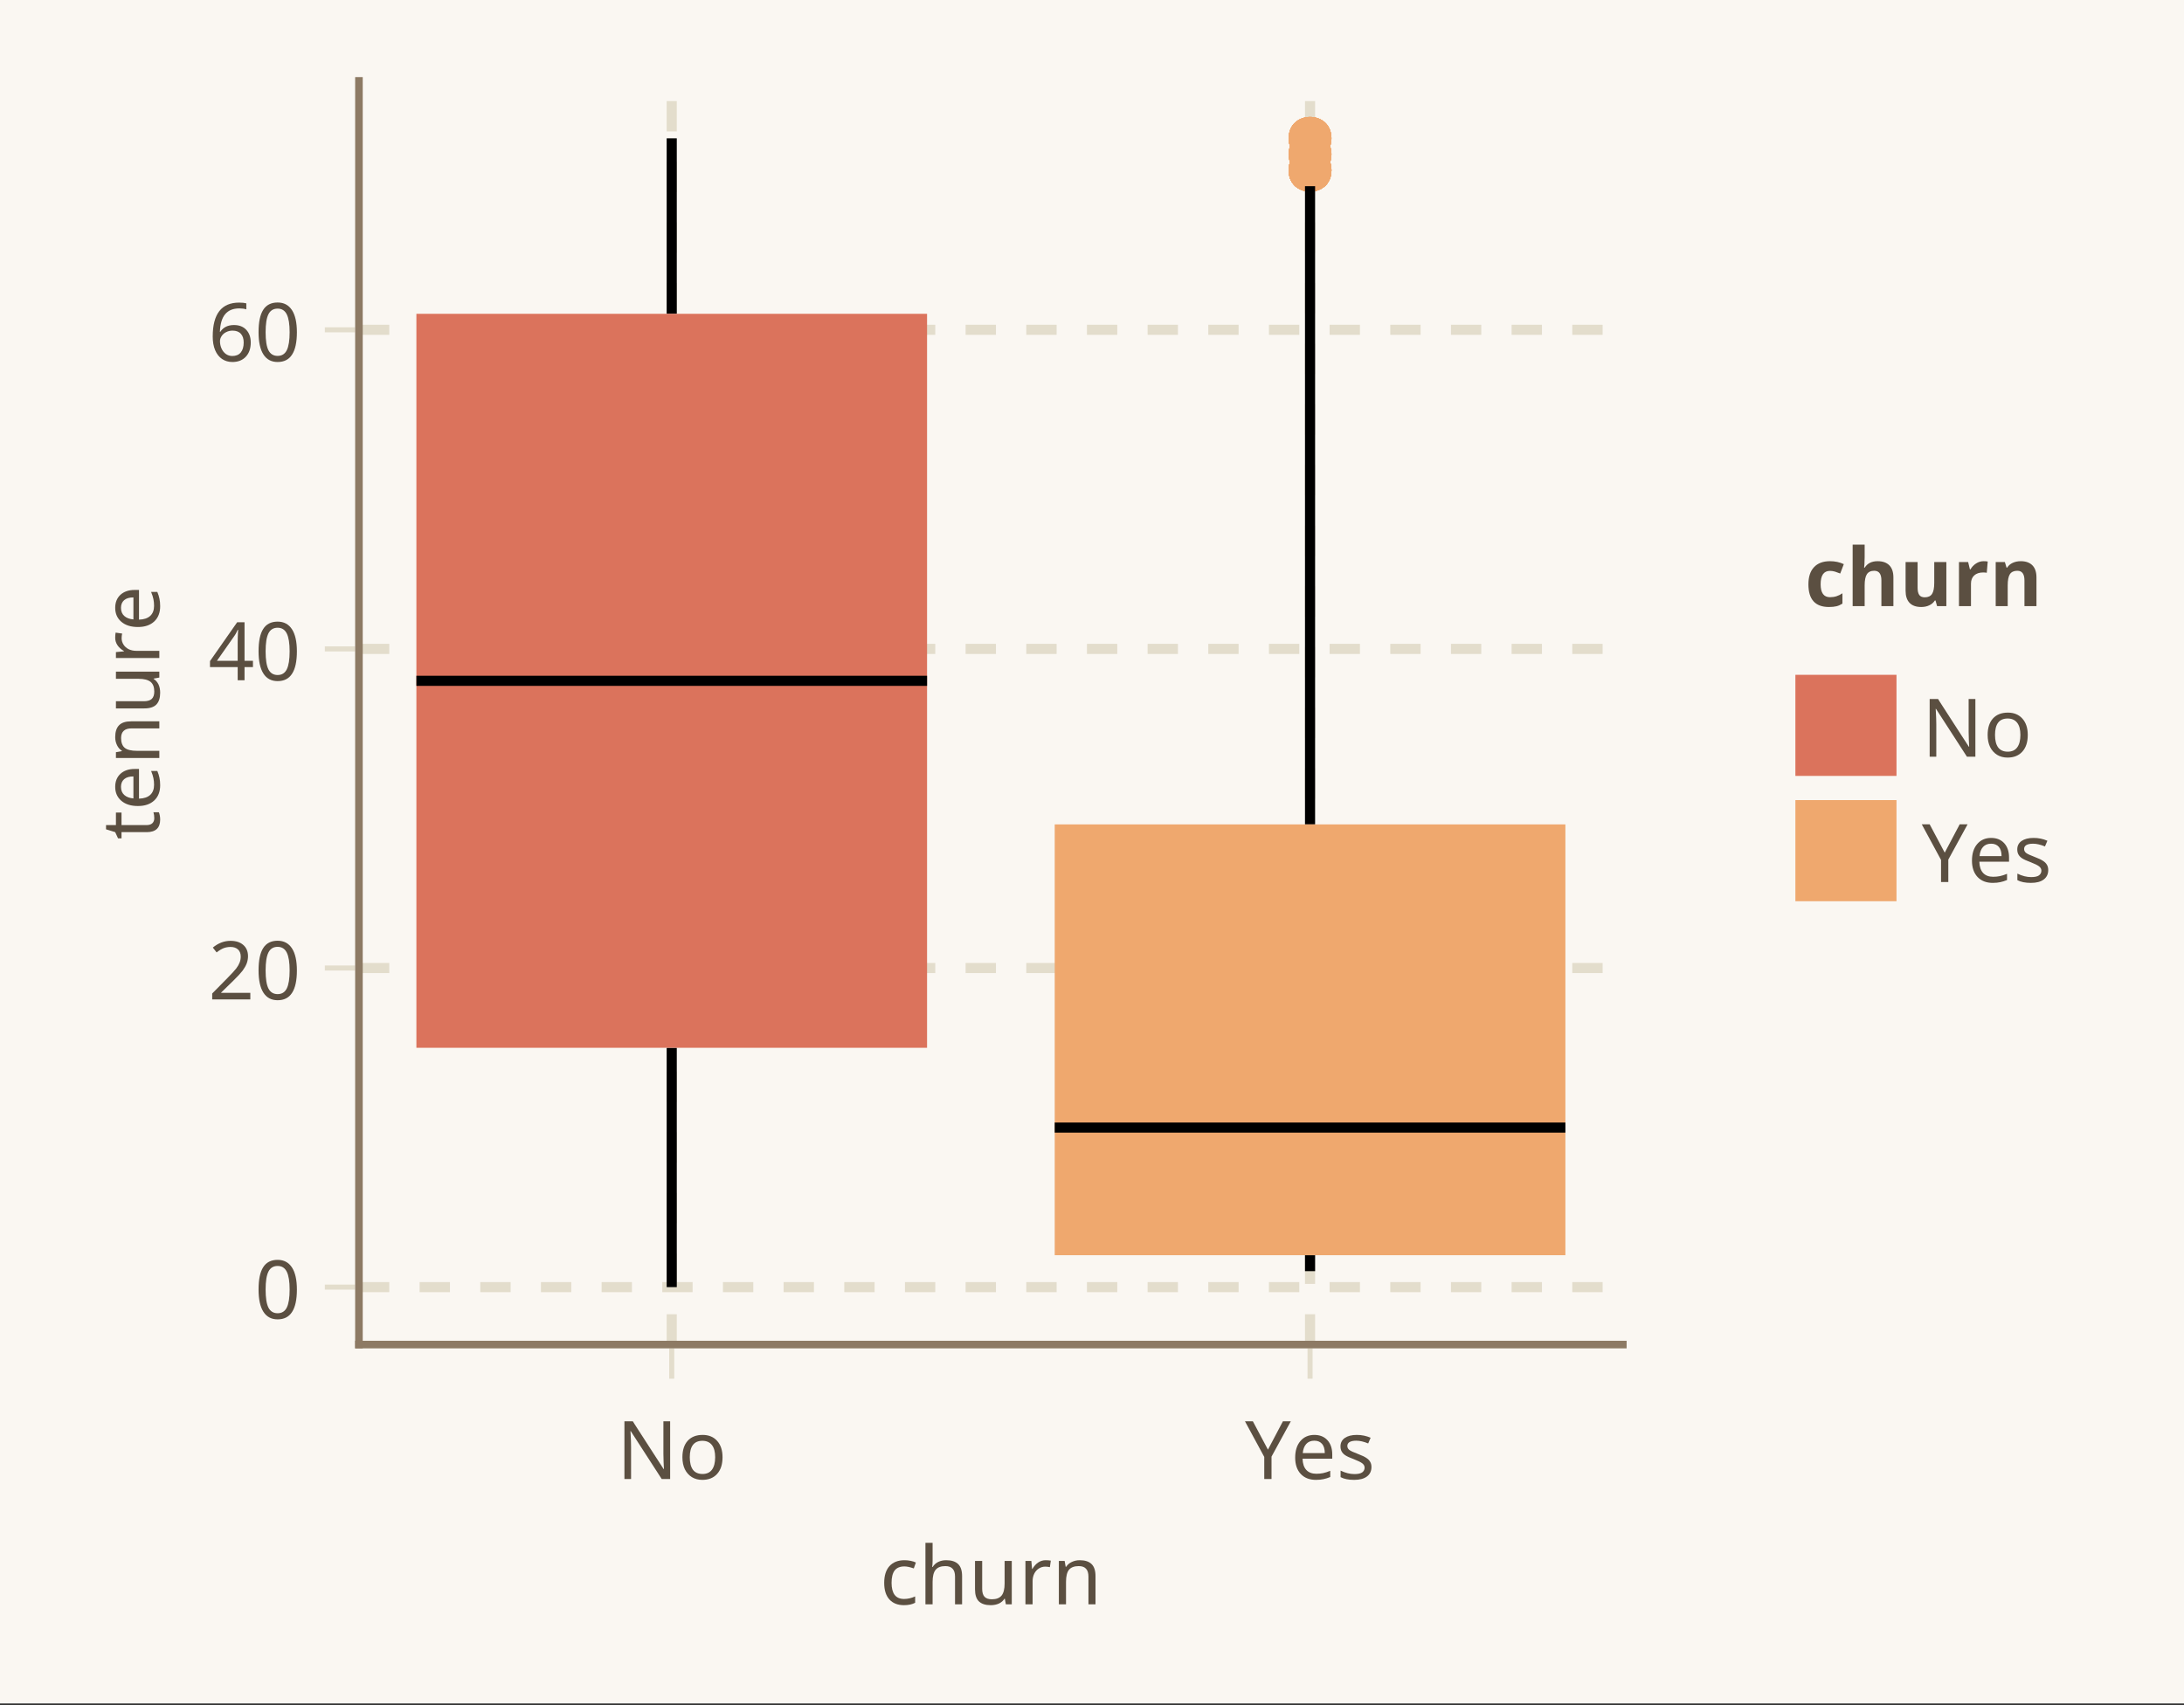 <?xml version="1.0" encoding="UTF-8"?>
<svg xmlns="http://www.w3.org/2000/svg" xmlns:xlink="http://www.w3.org/1999/xlink" width="324pt" height="253pt" viewBox="0 0 324 253" version="1.1">
<rect x="0" y="0" width="324" height="253" fill="#333333" stroke="none"/>
<defs>
<g>
<symbol overflow="visible" id="glyph0-0-Wirp0qxs">
<path style="stroke:none;" d="M 1.125 -8.562 L 6.062 -8.562 L 6.062 0 L 1.125 0 Z M 1.734 -0.609 L 5.453 -0.609 L 5.453 -7.953 L 1.734 -7.953 Z M 1.734 -0.609 "/>
</symbol>
<symbol overflow="visible" id="glyph0-1-Wirp0qxs">
<path style="stroke:none;" d="M 3.594 0.125 C 2.664 0.125 1.941 -0.16 1.422 -0.734 C 0.91 -1.305 0.656 -2.125 0.656 -3.188 C 0.656 -4.258 0.914 -5.086 1.438 -5.672 C 1.969 -6.254 2.711 -6.547 3.672 -6.547 C 3.984 -6.547 4.289 -6.516 4.594 -6.453 C 4.906 -6.391 5.16 -6.305 5.359 -6.203 L 5.047 -5.328 C 4.492 -5.523 4.031 -5.625 3.656 -5.625 C 3 -5.625 2.516 -5.422 2.203 -5.016 C 1.898 -4.609 1.75 -4 1.75 -3.188 C 1.75 -2.414 1.898 -1.82 2.203 -1.406 C 2.516 -1 2.977 -0.797 3.594 -0.797 C 4.156 -0.797 4.707 -0.922 5.25 -1.172 L 5.25 -0.234 C 4.812 0.004 4.258 0.125 3.594 0.125 Z M 3.594 0.125 "/>
</symbol>
<symbol overflow="visible" id="glyph1-0-Wirp0qxs">
<path style="stroke:none;" d="M 1.125 -8.562 L 6.062 -8.562 L 6.062 0 L 1.125 0 Z M 1.734 -0.609 L 5.453 -0.609 L 5.453 -7.953 L 1.734 -7.953 Z M 1.734 -0.609 "/>
</symbol>
<symbol overflow="visible" id="glyph1-1-Wirp0qxs">
<path style="stroke:none;" d="M 5.406 0 L 5.406 -4.109 C 5.406 -4.641 5.285 -5.031 5.047 -5.281 C 4.816 -5.539 4.457 -5.672 3.969 -5.672 C 3.312 -5.672 2.832 -5.488 2.531 -5.125 C 2.227 -4.758 2.078 -4.16 2.078 -3.328 L 2.078 0 L 1.016 0 L 1.016 -9.125 L 2.078 -9.125 L 2.078 -6.453 C 2.078 -6.098 2.055 -5.797 2.016 -5.547 L 2.094 -5.547 C 2.281 -5.859 2.547 -6.102 2.891 -6.281 C 3.242 -6.457 3.645 -6.547 4.094 -6.547 C 4.875 -6.547 5.461 -6.359 5.859 -5.984 C 6.254 -5.609 6.453 -5.008 6.453 -4.188 L 6.453 0 Z M 5.406 0 "/>
</symbol>
<symbol overflow="visible" id="glyph1-2-Wirp0qxs">
<path style="stroke:none;" d="M 2.016 -6.438 L 2.016 -2.297 C 2.016 -1.773 2.129 -1.383 2.359 -1.125 C 2.598 -0.875 2.961 -0.75 3.453 -0.75 C 4.109 -0.75 4.586 -0.93 4.891 -1.297 C 5.191 -1.672 5.344 -2.266 5.344 -3.078 L 5.344 -6.438 L 6.406 -6.438 L 6.406 0 L 5.531 0 L 5.375 -0.844 L 5.328 -0.844 C 5.141 -0.539 4.867 -0.301 4.516 -0.125 C 4.16 0.039 3.75 0.125 3.281 0.125 C 2.508 0.125 1.926 -0.062 1.531 -0.438 C 1.145 -0.812 0.953 -1.406 0.953 -2.219 L 0.953 -6.438 Z M 2.016 -6.438 "/>
</symbol>
<symbol overflow="visible" id="glyph1-3-Wirp0qxs">
<path style="stroke:none;" d="M 4.016 -6.547 C 4.305 -6.547 4.562 -6.523 4.781 -6.484 L 4.641 -5.516 C 4.41 -5.566 4.18 -5.594 3.953 -5.594 C 3.609 -5.594 3.289 -5.5 3 -5.312 C 2.707 -5.125 2.477 -4.863 2.312 -4.531 C 2.156 -4.195 2.078 -3.832 2.078 -3.438 L 2.078 0 L 1.016 0 L 1.016 -6.438 L 1.891 -6.438 L 2 -5.25 L 2.047 -5.25 C 2.297 -5.676 2.586 -6 2.922 -6.219 C 3.254 -6.438 3.617 -6.547 4.016 -6.547 Z M 4.016 -6.547 "/>
</symbol>
<symbol overflow="visible" id="glyph1-4-Wirp0qxs">
<path style="stroke:none;" d="M 5.406 0 L 5.406 -4.109 C 5.406 -4.641 5.285 -5.031 5.047 -5.281 C 4.816 -5.539 4.457 -5.672 3.969 -5.672 C 3.301 -5.672 2.816 -5.488 2.516 -5.125 C 2.223 -4.758 2.078 -4.16 2.078 -3.328 L 2.078 0 L 1.016 0 L 1.016 -6.438 L 1.875 -6.438 L 2.031 -5.562 L 2.094 -5.562 C 2.289 -5.875 2.566 -6.113 2.922 -6.281 C 3.285 -6.457 3.68 -6.547 4.109 -6.547 C 4.898 -6.547 5.488 -6.352 5.875 -5.969 C 6.258 -5.594 6.453 -5 6.453 -4.188 L 6.453 0 Z M 5.406 0 "/>
</symbol>
<symbol overflow="visible" id="glyph1-5-Wirp0qxs">
<path style="stroke:none;" d="M 7.953 0 L 6.703 0 L 2.109 -7.109 L 2.062 -7.109 L 2.094 -6.641 C 2.133 -5.93 2.156 -5.312 2.156 -4.781 L 2.156 0 L 1.172 0 L 1.172 -8.562 L 2.422 -8.562 L 2.672 -8.156 L 5.484 -3.797 L 6.984 -1.484 L 7.031 -1.484 C 7.02 -1.578 7.004 -1.91 6.984 -2.484 C 6.961 -3.055 6.953 -3.473 6.953 -3.734 L 6.953 -8.562 L 7.953 -8.562 Z M 7.953 0 "/>
</symbol>
<symbol overflow="visible" id="glyph1-6-Wirp0qxs">
<path style="stroke:none;" d="M 6.609 -3.234 C 6.609 -2.18 6.344 -1.359 5.812 -0.766 C 5.281 -0.172 4.547 0.125 3.609 0.125 C 3.023 0.125 2.508 -0.008 2.062 -0.281 C 1.613 -0.562 1.266 -0.953 1.016 -1.453 C 0.773 -1.961 0.656 -2.555 0.656 -3.234 C 0.656 -4.273 0.914 -5.086 1.438 -5.672 C 1.969 -6.254 2.707 -6.547 3.656 -6.547 C 4.562 -6.547 5.281 -6.25 5.812 -5.656 C 6.344 -5.062 6.609 -4.254 6.609 -3.234 Z M 1.75 -3.234 C 1.75 -2.422 1.906 -1.801 2.219 -1.375 C 2.539 -0.957 3.016 -0.75 3.641 -0.75 C 4.254 -0.75 4.719 -0.957 5.031 -1.375 C 5.352 -1.801 5.516 -2.422 5.516 -3.234 C 5.516 -4.035 5.352 -4.641 5.031 -5.047 C 4.707 -5.461 4.238 -5.672 3.625 -5.672 C 2.375 -5.672 1.75 -4.859 1.75 -3.234 Z M 1.75 -3.234 "/>
</symbol>
<symbol overflow="visible" id="glyph1-7-Wirp0qxs">
<path style="stroke:none;" d="M 3.406 -4.359 L 5.625 -8.562 L 6.797 -8.562 L 3.938 -3.328 L 3.938 0 L 2.859 0 L 2.859 -3.281 L 0 -8.562 L 1.172 -8.562 Z M 3.406 -4.359 "/>
</symbol>
<symbol overflow="visible" id="glyph1-8-Wirp0qxs">
<path style="stroke:none;" d="M 5.203 -1.781 C 5.203 -1.176 4.977 -0.707 4.531 -0.375 C 4.082 -0.039 3.453 0.125 2.641 0.125 C 1.797 0.125 1.125 -0.008 0.625 -0.281 L 0.625 -1.25 C 1.332 -0.906 2.016 -0.734 2.672 -0.734 C 3.203 -0.734 3.586 -0.816 3.828 -0.984 C 4.066 -1.16 4.188 -1.395 4.188 -1.688 C 4.188 -1.938 4.07 -2.148 3.844 -2.328 C 3.613 -2.504 3.203 -2.707 2.609 -2.938 C 1.992 -3.164 1.562 -3.363 1.312 -3.531 C 1.07 -3.695 0.895 -3.883 0.781 -4.094 C 0.664 -4.301 0.609 -4.551 0.609 -4.844 C 0.609 -5.375 0.82 -5.789 1.25 -6.094 C 1.688 -6.395 2.281 -6.547 3.031 -6.547 C 3.758 -6.547 4.441 -6.406 5.078 -6.125 L 4.719 -5.281 C 4.062 -5.551 3.473 -5.688 2.953 -5.688 C 2.516 -5.688 2.18 -5.617 1.953 -5.484 C 1.734 -5.348 1.625 -5.156 1.625 -4.906 C 1.625 -4.676 1.719 -4.484 1.906 -4.328 C 2.102 -4.172 2.562 -3.957 3.281 -3.688 C 3.812 -3.488 4.203 -3.301 4.453 -3.125 C 4.711 -2.957 4.898 -2.766 5.016 -2.547 C 5.141 -2.336 5.203 -2.082 5.203 -1.781 Z M 5.203 -1.781 "/>
</symbol>
<symbol overflow="visible" id="glyph1-9-Wirp0qxs">
<path style="stroke:none;" d="M 3.75 0.125 C 2.789 0.125 2.035 -0.164 1.484 -0.75 C 0.93 -1.344 0.656 -2.148 0.656 -3.172 C 0.656 -4.203 0.91 -5.02 1.422 -5.625 C 1.941 -6.238 2.633 -6.547 3.5 -6.547 C 4.312 -6.547 4.957 -6.285 5.438 -5.766 C 5.914 -5.242 6.156 -4.539 6.156 -3.656 L 6.156 -3.016 L 1.75 -3.016 C 1.77 -2.285 1.957 -1.727 2.312 -1.344 C 2.664 -0.969 3.16 -0.781 3.797 -0.781 C 4.141 -0.781 4.469 -0.812 4.781 -0.875 C 5.094 -0.938 5.453 -1.051 5.859 -1.219 L 5.859 -0.297 C 5.504 -0.148 5.172 -0.047 4.859 0.016 C 4.547 0.086 4.176 0.125 3.75 0.125 Z M 3.5 -5.688 C 2.988 -5.688 2.586 -5.523 2.297 -5.203 C 2.004 -4.879 1.832 -4.426 1.781 -3.844 L 5.047 -3.844 C 5.047 -4.445 4.91 -4.906 4.641 -5.219 C 4.367 -5.531 3.988 -5.688 3.5 -5.688 Z M 3.5 -5.688 "/>
</symbol>
<symbol overflow="visible" id="glyph2-0-Wirp0qxs">
<path style="stroke:none;" d="M 1.125 -8.562 L 6.062 -8.562 L 6.062 0 L 1.125 0 Z M 1.734 -0.609 L 5.453 -0.609 L 5.453 -7.953 L 1.734 -7.953 Z M 1.734 -0.609 "/>
</symbol>
<symbol overflow="visible" id="glyph2-1-Wirp0qxs">
<path style="stroke:none;" d="M 3.75 0.125 C 2.789 0.125 2.035 -0.164 1.484 -0.75 C 0.93 -1.344 0.656 -2.148 0.656 -3.172 C 0.656 -4.203 0.91 -5.02 1.422 -5.625 C 1.941 -6.238 2.633 -6.547 3.5 -6.547 C 4.312 -6.547 4.957 -6.285 5.438 -5.766 C 5.914 -5.242 6.156 -4.539 6.156 -3.656 L 6.156 -3.016 L 1.75 -3.016 C 1.77 -2.285 1.957 -1.727 2.312 -1.344 C 2.664 -0.969 3.16 -0.781 3.797 -0.781 C 4.141 -0.781 4.469 -0.812 4.781 -0.875 C 5.094 -0.938 5.453 -1.051 5.859 -1.219 L 5.859 -0.297 C 5.504 -0.148 5.172 -0.047 4.859 0.016 C 4.547 0.086 4.176 0.125 3.75 0.125 Z M 3.5 -5.688 C 2.988 -5.688 2.586 -5.523 2.297 -5.203 C 2.004 -4.879 1.832 -4.426 1.781 -3.844 L 5.047 -3.844 C 5.047 -4.445 4.91 -4.906 4.641 -5.219 C 4.367 -5.531 3.988 -5.688 3.5 -5.688 Z M 3.5 -5.688 "/>
</symbol>
<symbol overflow="visible" id="glyph3-0-Wirp0qxs">
<path style="stroke:none;" d="M -8.562 -1.125 L -8.562 -6.062 L 0 -6.062 L 0 -1.125 Z M -0.609 -1.734 L -0.609 -5.453 L -7.953 -5.453 L -7.953 -1.734 Z M -0.609 -1.734 "/>
</symbol>
<symbol overflow="visible" id="glyph3-1-Wirp0qxs">
<path style="stroke:none;" d="M -0.75 -3.172 C -0.75 -3.305 -0.758 -3.461 -0.781 -3.641 C -0.812 -3.828 -0.844 -3.969 -0.875 -4.062 L -0.078 -4.062 C -0.023 -3.969 0.02 -3.816 0.062 -3.609 C 0.102 -3.41 0.125 -3.203 0.125 -2.984 C 0.125 -1.734 -0.539 -1.109 -1.875 -1.109 L -5.609 -1.109 L -5.609 -0.188 L -6.125 -0.188 L -6.547 -1.109 L -7.906 -1.531 L -7.906 -2.156 L -6.438 -2.156 L -6.438 -4.016 L -5.609 -4.016 L -5.609 -2.156 L -1.906 -2.156 C -1.531 -2.156 -1.242 -2.242 -1.047 -2.422 C -0.848 -2.609 -0.75 -2.859 -0.75 -3.172 Z M -0.75 -3.172 "/>
</symbol>
<symbol overflow="visible" id="glyph3-2-Wirp0qxs">
<path style="stroke:none;" d="M -6.438 -2.016 L -2.297 -2.016 C -1.773 -2.016 -1.383 -2.129 -1.125 -2.359 C -0.875 -2.598 -0.75 -2.961 -0.75 -3.453 C -0.75 -4.109 -0.93 -4.586 -1.297 -4.891 C -1.672 -5.191 -2.266 -5.344 -3.078 -5.344 L -6.438 -5.344 L -6.438 -6.406 L 0 -6.406 L 0 -5.531 L -0.844 -5.375 L -0.844 -5.328 C -0.539 -5.141 -0.301 -4.867 -0.125 -4.516 C 0.039 -4.16 0.125 -3.75 0.125 -3.281 C 0.125 -2.508 -0.062 -1.926 -0.438 -1.531 C -0.812 -1.145 -1.406 -0.953 -2.219 -0.953 L -6.438 -0.953 Z M -6.438 -2.016 "/>
</symbol>
<symbol overflow="visible" id="glyph4-0-Wirp0qxs">
<path style="stroke:none;" d="M -8.562 -1.125 L -8.562 -6.062 L 0 -6.062 L 0 -1.125 Z M -0.609 -1.734 L -0.609 -5.453 L -7.953 -5.453 L -7.953 -1.734 Z M -0.609 -1.734 "/>
</symbol>
<symbol overflow="visible" id="glyph4-1-Wirp0qxs">
<path style="stroke:none;" d="M 0.125 -3.75 C 0.125 -2.789 -0.164 -2.035 -0.75 -1.484 C -1.344 -0.93 -2.148 -0.656 -3.172 -0.656 C -4.203 -0.656 -5.02 -0.91 -5.625 -1.422 C -6.238 -1.941 -6.547 -2.633 -6.547 -3.5 C -6.547 -4.312 -6.285 -4.957 -5.766 -5.438 C -5.242 -5.914 -4.539 -6.156 -3.656 -6.156 L -3.016 -6.156 L -3.016 -1.75 C -2.285 -1.77 -1.727 -1.957 -1.344 -2.312 C -0.969 -2.664 -0.781 -3.16 -0.781 -3.797 C -0.781 -4.141 -0.812 -4.469 -0.875 -4.781 C -0.938 -5.094 -1.051 -5.453 -1.219 -5.859 L -0.297 -5.859 C -0.148 -5.504 -0.047 -5.172 0.016 -4.859 C 0.086 -4.547 0.125 -4.176 0.125 -3.75 Z M -5.688 -3.5 C -5.688 -2.988 -5.523 -2.586 -5.203 -2.297 C -4.879 -2.004 -4.426 -1.832 -3.844 -1.781 L -3.844 -5.047 C -4.445 -5.047 -4.906 -4.91 -5.219 -4.641 C -5.531 -4.367 -5.688 -3.988 -5.688 -3.5 Z M -5.688 -3.5 "/>
</symbol>
<symbol overflow="visible" id="glyph4-2-Wirp0qxs">
<path style="stroke:none;" d="M 0 -5.406 L -4.109 -5.406 C -4.641 -5.406 -5.031 -5.285 -5.281 -5.047 C -5.539 -4.816 -5.672 -4.457 -5.672 -3.969 C -5.672 -3.301 -5.488 -2.816 -5.125 -2.516 C -4.758 -2.223 -4.16 -2.078 -3.328 -2.078 L 0 -2.078 L 0 -1.016 L -6.438 -1.016 L -6.438 -1.875 L -5.562 -2.031 L -5.562 -2.094 C -5.875 -2.289 -6.113 -2.566 -6.281 -2.922 C -6.457 -3.285 -6.547 -3.68 -6.547 -4.109 C -6.547 -4.898 -6.352 -5.488 -5.969 -5.875 C -5.594 -6.258 -5 -6.453 -4.188 -6.453 L 0 -6.453 Z M 0 -5.406 "/>
</symbol>
<symbol overflow="visible" id="glyph5-0-Wirp0qxs">
<path style="stroke:none;" d="M -8.562 -1.125 L -8.562 -6.062 L 0 -6.062 L 0 -1.125 Z M -0.609 -1.734 L -0.609 -5.453 L -7.953 -5.453 L -7.953 -1.734 Z M -0.609 -1.734 "/>
</symbol>
<symbol overflow="visible" id="glyph5-1-Wirp0qxs">
<path style="stroke:none;" d="M -6.547 -4.016 C -6.547 -4.305 -6.523 -4.562 -6.484 -4.781 L -5.516 -4.641 C -5.566 -4.41 -5.594 -4.18 -5.594 -3.953 C -5.594 -3.609 -5.5 -3.289 -5.312 -3 C -5.125 -2.707 -4.863 -2.477 -4.531 -2.312 C -4.195 -2.156 -3.832 -2.078 -3.438 -2.078 L 0 -2.078 L 0 -1.016 L -6.438 -1.016 L -6.438 -1.891 L -5.25 -2 L -5.25 -2.047 C -5.676 -2.297 -6 -2.586 -6.219 -2.922 C -6.438 -3.254 -6.547 -3.617 -6.547 -4.016 Z M -6.547 -4.016 "/>
</symbol>
<symbol overflow="visible" id="glyph6-0-Wirp0qxs">
<path style="stroke:none;" d="M -8.562 -1.125 L -8.562 -6.062 L 0 -6.062 L 0 -1.125 Z M -0.609 -1.734 L -0.609 -5.453 L -7.953 -5.453 L -7.953 -1.734 Z M -0.609 -1.734 "/>
</symbol>
<symbol overflow="visible" id="glyph6-1-Wirp0qxs">
<path style="stroke:none;" d="M 0.125 -3.75 C 0.125 -2.789 -0.164 -2.035 -0.75 -1.484 C -1.344 -0.93 -2.148 -0.656 -3.172 -0.656 C -4.203 -0.656 -5.02 -0.91 -5.625 -1.422 C -6.238 -1.941 -6.547 -2.633 -6.547 -3.5 C -6.547 -4.312 -6.285 -4.957 -5.766 -5.438 C -5.242 -5.914 -4.539 -6.156 -3.656 -6.156 L -3.016 -6.156 L -3.016 -1.75 C -2.285 -1.77 -1.727 -1.957 -1.344 -2.312 C -0.969 -2.664 -0.781 -3.16 -0.781 -3.797 C -0.781 -4.141 -0.812 -4.469 -0.875 -4.781 C -0.938 -5.094 -1.051 -5.453 -1.219 -5.859 L -0.297 -5.859 C -0.148 -5.504 -0.047 -5.172 0.016 -4.859 C 0.086 -4.547 0.125 -4.176 0.125 -3.75 Z M -5.688 -3.5 C -5.688 -2.988 -5.523 -2.586 -5.203 -2.297 C -4.879 -2.004 -4.426 -1.832 -3.844 -1.781 L -3.844 -5.047 C -4.445 -5.047 -4.906 -4.91 -5.219 -4.641 C -5.531 -4.367 -5.688 -3.988 -5.688 -3.5 Z M -5.688 -3.5 "/>
</symbol>
<symbol overflow="visible" id="glyph7-0-Wirp0qxs">
<path style="stroke:none;" d="M 1.125 -8.562 L 6.062 -8.562 L 6.062 0 L 1.125 0 Z M 1.734 -0.609 L 5.453 -0.609 L 5.453 -7.953 L 1.734 -7.953 Z M 1.734 -0.609 "/>
</symbol>
<symbol overflow="visible" id="glyph7-1-Wirp0qxs">
<path style="stroke:none;" d="M 6.281 -4.297 C 6.281 -2.805 6.039 -1.695 5.562 -0.969 C 5.094 -0.238 4.379 0.125 3.422 0.125 C 2.492 0.125 1.789 -0.25 1.312 -1 C 0.832 -1.75 0.594 -2.848 0.594 -4.297 C 0.594 -5.785 0.82 -6.891 1.281 -7.609 C 1.738 -8.336 2.453 -8.703 3.422 -8.703 C 4.348 -8.703 5.055 -8.328 5.547 -7.578 C 6.035 -6.828 6.281 -5.734 6.281 -4.297 Z M 1.641 -4.297 C 1.641 -3.055 1.781 -2.16 2.062 -1.609 C 2.352 -1.055 2.805 -0.781 3.422 -0.781 C 4.047 -0.781 4.5 -1.062 4.781 -1.625 C 5.062 -2.188 5.203 -3.078 5.203 -4.297 C 5.203 -5.492 5.062 -6.375 4.781 -6.938 C 4.5 -7.508 4.047 -7.797 3.422 -7.797 C 2.797 -7.797 2.344 -7.52 2.062 -6.969 C 1.781 -6.414 1.641 -5.523 1.641 -4.297 Z M 1.641 -4.297 "/>
</symbol>
<symbol overflow="visible" id="glyph8-0-Wirp0qxs">
<path style="stroke:none;" d="M 1.125 -8.562 L 6.062 -8.562 L 6.062 0 L 1.125 0 Z M 1.734 -0.609 L 5.453 -0.609 L 5.453 -7.953 L 1.734 -7.953 Z M 1.734 -0.609 "/>
</symbol>
<symbol overflow="visible" id="glyph8-1-Wirp0qxs">
<path style="stroke:none;" d="M 6.234 0 L 0.578 0 L 0.578 -0.875 L 2.812 -3.141 C 3.488 -3.828 3.938 -4.316 4.156 -4.609 C 4.375 -4.898 4.535 -5.18 4.641 -5.453 C 4.754 -5.734 4.812 -6.031 4.812 -6.344 C 4.812 -6.801 4.676 -7.156 4.406 -7.406 C 4.133 -7.656 3.766 -7.781 3.297 -7.781 C 2.941 -7.781 2.609 -7.723 2.297 -7.609 C 1.984 -7.492 1.629 -7.281 1.234 -6.969 L 0.672 -7.688 C 1.473 -8.352 2.348 -8.688 3.297 -8.688 C 4.098 -8.688 4.727 -8.484 5.188 -8.078 C 5.656 -7.672 5.891 -7.113 5.891 -6.406 C 5.891 -6.031 5.82 -5.664 5.688 -5.312 C 5.551 -4.969 5.348 -4.613 5.078 -4.25 C 4.805 -3.895 4.348 -3.398 3.703 -2.766 L 1.906 -1.016 L 1.906 -0.969 L 6.234 -0.969 Z M 6.234 0 "/>
</symbol>
<symbol overflow="visible" id="glyph9-0-Wirp0qxs">
<path style="stroke:none;" d="M 1.125 -8.562 L 6.062 -8.562 L 6.062 0 L 1.125 0 Z M 1.734 -0.609 L 5.453 -0.609 L 5.453 -7.953 L 1.734 -7.953 Z M 1.734 -0.609 "/>
</symbol>
<symbol overflow="visible" id="glyph9-1-Wirp0qxs">
<path style="stroke:none;" d="M 6.281 -4.297 C 6.281 -2.805 6.039 -1.695 5.562 -0.969 C 5.094 -0.238 4.379 0.125 3.422 0.125 C 2.492 0.125 1.789 -0.25 1.312 -1 C 0.832 -1.75 0.594 -2.848 0.594 -4.297 C 0.594 -5.785 0.82 -6.891 1.281 -7.609 C 1.738 -8.336 2.453 -8.703 3.422 -8.703 C 4.348 -8.703 5.055 -8.328 5.547 -7.578 C 6.035 -6.828 6.281 -5.734 6.281 -4.297 Z M 1.641 -4.297 C 1.641 -3.055 1.781 -2.16 2.062 -1.609 C 2.352 -1.055 2.805 -0.781 3.422 -0.781 C 4.047 -0.781 4.5 -1.062 4.781 -1.625 C 5.062 -2.188 5.203 -3.078 5.203 -4.297 C 5.203 -5.492 5.062 -6.375 4.781 -6.938 C 4.5 -7.508 4.047 -7.797 3.422 -7.797 C 2.797 -7.797 2.344 -7.52 2.062 -6.969 C 1.781 -6.414 1.641 -5.523 1.641 -4.297 Z M 1.641 -4.297 "/>
</symbol>
<symbol overflow="visible" id="glyph10-0-Wirp0qxs">
<path style="stroke:none;" d="M 1.125 -8.562 L 6.062 -8.562 L 6.062 0 L 1.125 0 Z M 1.734 -0.609 L 5.453 -0.609 L 5.453 -7.953 L 1.734 -7.953 Z M 1.734 -0.609 "/>
</symbol>
<symbol overflow="visible" id="glyph10-1-Wirp0qxs">
<path style="stroke:none;" d="M 6.625 -1.953 L 5.375 -1.953 L 5.375 0 L 4.359 0 L 4.359 -1.953 L 0.25 -1.953 L 0.25 -2.844 L 4.281 -8.609 L 5.375 -8.609 L 5.375 -2.891 L 6.625 -2.891 Z M 4.359 -2.891 L 4.359 -5.594 C 4.359 -6.125 4.379 -6.754 4.422 -7.484 L 4.359 -7.484 C 4.316 -7.391 4.242 -7.238 4.141 -7.031 C 4.035 -6.832 3.938 -6.672 3.844 -6.547 L 1.281 -2.891 Z M 4.359 -2.891 "/>
</symbol>
<symbol overflow="visible" id="glyph11-0-Wirp0qxs">
<path style="stroke:none;" d="M 1.125 -8.562 L 6.062 -8.562 L 6.062 0 L 1.125 0 Z M 1.734 -0.609 L 5.453 -0.609 L 5.453 -7.953 L 1.734 -7.953 Z M 1.734 -0.609 "/>
</symbol>
<symbol overflow="visible" id="glyph11-1-Wirp0qxs">
<path style="stroke:none;" d="M 6.281 -4.297 C 6.281 -2.805 6.039 -1.695 5.562 -0.969 C 5.094 -0.238 4.379 0.125 3.422 0.125 C 2.492 0.125 1.789 -0.25 1.312 -1 C 0.832 -1.75 0.594 -2.848 0.594 -4.297 C 0.594 -5.785 0.82 -6.891 1.281 -7.609 C 1.738 -8.336 2.453 -8.703 3.422 -8.703 C 4.348 -8.703 5.055 -8.328 5.547 -7.578 C 6.035 -6.828 6.281 -5.734 6.281 -4.297 Z M 1.641 -4.297 C 1.641 -3.055 1.781 -2.16 2.062 -1.609 C 2.352 -1.055 2.805 -0.781 3.422 -0.781 C 4.047 -0.781 4.5 -1.062 4.781 -1.625 C 5.062 -2.188 5.203 -3.078 5.203 -4.297 C 5.203 -5.492 5.062 -6.375 4.781 -6.938 C 4.5 -7.508 4.047 -7.797 3.422 -7.797 C 2.797 -7.797 2.344 -7.52 2.062 -6.969 C 1.781 -6.414 1.641 -5.523 1.641 -4.297 Z M 1.641 -4.297 "/>
</symbol>
<symbol overflow="visible" id="glyph12-0-Wirp0qxs">
<path style="stroke:none;" d="M 1.125 -8.562 L 6.062 -8.562 L 6.062 0 L 1.125 0 Z M 1.734 -0.609 L 5.453 -0.609 L 5.453 -7.953 L 1.734 -7.953 Z M 1.734 -0.609 "/>
</symbol>
<symbol overflow="visible" id="glyph12-1-Wirp0qxs">
<path style="stroke:none;" d="M 0.656 -3.656 C 0.656 -7.008 1.961 -8.688 4.578 -8.688 C 5.035 -8.688 5.391 -8.648 5.641 -8.578 L 5.641 -7.688 C 5.348 -7.781 5.004 -7.828 4.609 -7.828 C 3.691 -7.828 2.992 -7.547 2.516 -6.984 C 2.035 -6.43 1.77 -5.555 1.719 -4.359 L 1.781 -4.359 C 2.219 -5.023 2.895 -5.359 3.812 -5.359 C 4.582 -5.359 5.188 -5.125 5.625 -4.656 C 6.07 -4.188 6.297 -3.555 6.297 -2.766 C 6.297 -1.879 6.051 -1.176 5.562 -0.656 C 5.07 -0.133 4.41 0.125 3.578 0.125 C 2.992 0.125 2.477 -0.023 2.031 -0.328 C 1.594 -0.629 1.254 -1.062 1.016 -1.625 C 0.773 -2.195 0.656 -2.875 0.656 -3.656 Z M 3.562 -0.766 C 4.102 -0.766 4.52 -0.938 4.812 -1.281 C 5.102 -1.633 5.25 -2.129 5.25 -2.766 C 5.25 -3.328 5.109 -3.758 4.828 -4.062 C 4.547 -4.375 4.133 -4.531 3.594 -4.531 C 3.258 -4.531 2.945 -4.457 2.656 -4.312 C 2.375 -4.176 2.148 -3.984 1.984 -3.734 C 1.816 -3.484 1.734 -3.227 1.734 -2.969 C 1.734 -2.57 1.812 -2.203 1.969 -1.859 C 2.125 -1.523 2.336 -1.258 2.609 -1.062 C 2.891 -0.863 3.207 -0.766 3.562 -0.766 Z M 3.562 -0.766 "/>
</symbol>
<symbol overflow="visible" id="glyph13-0-Wirp0qxs">
<path style="stroke:none;" d="M 1.125 -8.562 L 6.062 -8.562 L 6.062 0 L 1.125 0 Z M 1.734 -0.609 L 5.453 -0.609 L 5.453 -7.953 L 1.734 -7.953 Z M 1.734 -0.609 "/>
</symbol>
<symbol overflow="visible" id="glyph13-1-Wirp0qxs">
<path style="stroke:none;" d="M 6.281 -4.297 C 6.281 -2.805 6.039 -1.695 5.562 -0.969 C 5.094 -0.238 4.379 0.125 3.422 0.125 C 2.492 0.125 1.789 -0.25 1.312 -1 C 0.832 -1.75 0.594 -2.848 0.594 -4.297 C 0.594 -5.785 0.82 -6.891 1.281 -7.609 C 1.738 -8.336 2.453 -8.703 3.422 -8.703 C 4.348 -8.703 5.055 -8.328 5.547 -7.578 C 6.035 -6.828 6.281 -5.734 6.281 -4.297 Z M 1.641 -4.297 C 1.641 -3.055 1.781 -2.16 2.062 -1.609 C 2.352 -1.055 2.805 -0.781 3.422 -0.781 C 4.047 -0.781 4.5 -1.062 4.781 -1.625 C 5.062 -2.188 5.203 -3.078 5.203 -4.297 C 5.203 -5.492 5.062 -6.375 4.781 -6.938 C 4.5 -7.508 4.047 -7.797 3.422 -7.797 C 2.797 -7.797 2.344 -7.52 2.062 -6.969 C 1.781 -6.414 1.641 -5.523 1.641 -4.297 Z M 1.641 -4.297 "/>
</symbol>
<symbol overflow="visible" id="glyph14-0-Wirp0qxs">
<path style="stroke:none;" d="M 1.125 -8.562 L 6.062 -8.562 L 6.062 0 L 1.125 0 Z M 1.734 -0.609 L 5.453 -0.609 L 5.453 -7.953 L 1.734 -7.953 Z M 1.734 -0.609 "/>
</symbol>
<symbol overflow="visible" id="glyph14-1-Wirp0qxs">
<path style="stroke:none;" d="M 3.594 0.125 C 1.562 0.125 0.547 -0.992 0.547 -3.234 C 0.547 -4.348 0.82 -5.195 1.375 -5.781 C 1.926 -6.375 2.719 -6.672 3.75 -6.672 C 4.508 -6.672 5.191 -6.523 5.797 -6.234 L 5.266 -4.844 C 4.984 -4.957 4.723 -5.051 4.484 -5.125 C 4.242 -5.195 4 -5.234 3.75 -5.234 C 2.82 -5.234 2.359 -4.57 2.359 -3.25 C 2.359 -1.969 2.82 -1.328 3.75 -1.328 C 4.094 -1.328 4.41 -1.375 4.703 -1.469 C 5.004 -1.562 5.301 -1.707 5.594 -1.906 L 5.594 -0.375 C 5.301 -0.188 5.004 -0.055 4.703 0.016 C 4.41 0.086 4.039 0.125 3.594 0.125 Z M 3.594 0.125 "/>
</symbol>
<symbol overflow="visible" id="glyph14-2-Wirp0qxs">
<path style="stroke:none;" d="M 6.984 0 L 5.203 0 L 5.203 -3.828 C 5.203 -4.773 4.848 -5.25 4.141 -5.25 C 3.641 -5.25 3.273 -5.078 3.047 -4.734 C 2.828 -4.391 2.719 -3.836 2.719 -3.078 L 2.719 0 L 0.938 0 L 0.938 -9.125 L 2.719 -9.125 L 2.719 -7.266 C 2.719 -7.117 2.707 -6.773 2.688 -6.234 L 2.641 -5.719 L 2.734 -5.719 C 3.129 -6.352 3.766 -6.672 4.641 -6.672 C 5.41 -6.672 5.992 -6.461 6.391 -6.047 C 6.785 -5.641 6.984 -5.047 6.984 -4.266 Z M 6.984 0 "/>
</symbol>
<symbol overflow="visible" id="glyph14-3-Wirp0qxs">
<path style="stroke:none;" d="M 5.578 0 L 5.344 -0.844 L 5.25 -0.844 C 5.051 -0.531 4.773 -0.289 4.422 -0.125 C 4.078 0.039 3.68 0.125 3.234 0.125 C 2.461 0.125 1.879 -0.082 1.484 -0.5 C 1.098 -0.914 0.906 -1.508 0.906 -2.281 L 0.906 -6.547 L 2.688 -6.547 L 2.688 -2.719 C 2.688 -2.25 2.77 -1.895 2.938 -1.656 C 3.102 -1.426 3.375 -1.312 3.75 -1.312 C 4.25 -1.312 4.609 -1.477 4.828 -1.812 C 5.047 -2.145 5.156 -2.695 5.156 -3.469 L 5.156 -6.547 L 6.953 -6.547 L 6.953 0 Z M 5.578 0 "/>
</symbol>
<symbol overflow="visible" id="glyph14-4-Wirp0qxs">
<path style="stroke:none;" d="M 4.594 -6.672 C 4.832 -6.672 5.035 -6.656 5.203 -6.625 L 5.062 -4.953 C 4.914 -4.984 4.738 -5 4.531 -5 C 3.969 -5 3.523 -4.852 3.203 -4.562 C 2.879 -4.27 2.719 -3.859 2.719 -3.328 L 2.719 0 L 0.938 0 L 0.938 -6.547 L 2.297 -6.547 L 2.562 -5.453 L 2.641 -5.453 C 2.848 -5.816 3.125 -6.109 3.469 -6.328 C 3.812 -6.555 4.188 -6.672 4.594 -6.672 Z M 4.594 -6.672 "/>
</symbol>
<symbol overflow="visible" id="glyph14-5-Wirp0qxs">
<path style="stroke:none;" d="M 6.984 0 L 5.203 0 L 5.203 -3.828 C 5.203 -4.297 5.113 -4.648 4.938 -4.891 C 4.77 -5.129 4.504 -5.25 4.141 -5.25 C 3.641 -5.25 3.273 -5.082 3.047 -4.75 C 2.828 -4.414 2.719 -3.859 2.719 -3.078 L 2.719 0 L 0.938 0 L 0.938 -6.547 L 2.297 -6.547 L 2.547 -5.719 L 2.641 -5.719 C 2.836 -6.031 3.109 -6.266 3.453 -6.422 C 3.805 -6.586 4.207 -6.672 4.656 -6.672 C 5.414 -6.672 5.992 -6.461 6.391 -6.047 C 6.785 -5.641 6.984 -5.047 6.984 -4.266 Z M 6.984 0 "/>
</symbol>
<symbol overflow="visible" id="glyph15-0-Wirp0qxs">
<path style="stroke:none;" d="M 1.125 -8.562 L 6.062 -8.562 L 6.062 0 L 1.125 0 Z M 1.734 -0.609 L 5.453 -0.609 L 5.453 -7.953 L 1.734 -7.953 Z M 1.734 -0.609 "/>
</symbol>
<symbol overflow="visible" id="glyph15-1-Wirp0qxs">
<path style="stroke:none;" d="M 7.953 0 L 6.703 0 L 2.109 -7.109 L 2.062 -7.109 L 2.094 -6.641 C 2.133 -5.93 2.156 -5.312 2.156 -4.781 L 2.156 0 L 1.172 0 L 1.172 -8.562 L 2.422 -8.562 L 2.672 -8.156 L 5.484 -3.797 L 6.984 -1.484 L 7.031 -1.484 C 7.02 -1.578 7.004 -1.91 6.984 -2.484 C 6.961 -3.055 6.953 -3.473 6.953 -3.734 L 6.953 -8.562 L 7.953 -8.562 Z M 7.953 0 "/>
</symbol>
<symbol overflow="visible" id="glyph15-2-Wirp0qxs">
<path style="stroke:none;" d="M 6.609 -3.234 C 6.609 -2.18 6.344 -1.359 5.812 -0.766 C 5.281 -0.172 4.547 0.125 3.609 0.125 C 3.023 0.125 2.508 -0.008 2.062 -0.281 C 1.613 -0.562 1.266 -0.953 1.016 -1.453 C 0.773 -1.961 0.656 -2.555 0.656 -3.234 C 0.656 -4.273 0.914 -5.086 1.438 -5.672 C 1.969 -6.254 2.707 -6.547 3.656 -6.547 C 4.562 -6.547 5.281 -6.25 5.812 -5.656 C 6.344 -5.062 6.609 -4.254 6.609 -3.234 Z M 1.75 -3.234 C 1.75 -2.422 1.906 -1.801 2.219 -1.375 C 2.539 -0.957 3.016 -0.75 3.641 -0.75 C 4.254 -0.75 4.719 -0.957 5.031 -1.375 C 5.352 -1.801 5.516 -2.422 5.516 -3.234 C 5.516 -4.035 5.352 -4.641 5.031 -5.047 C 4.707 -5.461 4.238 -5.672 3.625 -5.672 C 2.375 -5.672 1.75 -4.859 1.75 -3.234 Z M 1.75 -3.234 "/>
</symbol>
</g>
</defs>
<g id="surface1-Wirp0qxs">
<path style=" stroke:none;fill-rule:nonzero;fill:rgb(98.039%,96.863%,94.902%);fill-opacity:1;" d="M 0 0 L 324 0 L 324 252.75 L 0 252.75 Z M 0 0 "/>
<path style="fill:none;stroke-width:2;stroke-linecap:butt;stroke-linejoin:miter;stroke:rgb(89.02%,86.667%,80%);stroke-opacity:1;stroke-dasharray:6,6;stroke-miterlimit:2;" d="M 132.87 266 L 132.87 16 " transform="matrix(0.75,0,0,0.75,0,0)"/>
<path style="fill:none;stroke-width:2;stroke-linecap:butt;stroke-linejoin:miter;stroke:rgb(89.02%,86.667%,80%);stroke-opacity:1;stroke-dasharray:6,6;stroke-miterlimit:2;" d="M 259.13 266 L 259.13 16 " transform="matrix(0.75,0,0,0.75,0,0)"/>
<path style="fill:none;stroke-width:2;stroke-linecap:butt;stroke-linejoin:miter;stroke:rgb(89.02%,86.667%,80%);stroke-opacity:1;stroke-dasharray:6,6;stroke-miterlimit:2;" d="M 71 254.635 L 321 254.635 " transform="matrix(0.75,0,0,0.75,0,0)"/>
<path style="fill:none;stroke-width:2;stroke-linecap:butt;stroke-linejoin:miter;stroke:rgb(89.02%,86.667%,80%);stroke-opacity:1;stroke-dasharray:6,6;stroke-miterlimit:2;" d="M 71 191.505 L 321 191.505 " transform="matrix(0.75,0,0,0.75,0,0)"/>
<path style="fill:none;stroke-width:2;stroke-linecap:butt;stroke-linejoin:miter;stroke:rgb(89.02%,86.667%,80%);stroke-opacity:1;stroke-dasharray:6,6;stroke-miterlimit:2;" d="M 71 128.375 L 321 128.375 " transform="matrix(0.75,0,0,0.75,0,0)"/>
<path style="fill:none;stroke-width:2;stroke-linecap:butt;stroke-linejoin:miter;stroke:rgb(89.02%,86.667%,80%);stroke-opacity:1;stroke-dasharray:6,6;stroke-miterlimit:2;" d="M 71 65.245 L 321 65.245 " transform="matrix(0.75,0,0,0.75,0,0)"/>
<g style="fill:rgb(35.686%,30.98%,25.49%);fill-opacity:1;">
  <use xlink:href="#glyph0-1-Wirp0qxs" x="130.515" y="238.043"/>
</g>
<g style="fill:rgb(35.686%,30.98%,25.49%);fill-opacity:1;">
  <use xlink:href="#glyph1-1-Wirp0qxs" x="136.274" y="238.043"/>
</g>
<g style="fill:rgb(35.686%,30.98%,25.49%);fill-opacity:1;">
  <use xlink:href="#glyph1-2-Wirp0qxs" x="143.692" y="238.043"/>
</g>
<g style="fill:rgb(35.686%,30.98%,25.49%);fill-opacity:1;">
  <use xlink:href="#glyph1-3-Wirp0qxs" x="151.11" y="238.043"/>
</g>
<g style="fill:rgb(35.686%,30.98%,25.49%);fill-opacity:1;">
  <use xlink:href="#glyph1-4-Wirp0qxs" x="156.067" y="238.043"/>
</g>
<g style="fill:rgb(35.686%,30.98%,25.49%);fill-opacity:1;">
  <use xlink:href="#glyph1-5-Wirp0qxs" x="91.463" y="219.451"/>
</g>
<g style="fill:rgb(35.686%,30.98%,25.49%);fill-opacity:1;">
  <use xlink:href="#glyph1-6-Wirp0qxs" x="100.58" y="219.451"/>
</g>
<g style="fill:rgb(35.686%,30.98%,25.49%);fill-opacity:1;">
  <use xlink:href="#glyph1-7-Wirp0qxs" x="184.695" y="219.451"/>
</g>
<g style="fill:rgb(35.686%,30.98%,25.49%);fill-opacity:1;">
  <use xlink:href="#glyph2-1-Wirp0qxs" x="191.486" y="219.451"/>
</g>
<g style="fill:rgb(35.686%,30.98%,25.49%);fill-opacity:1;">
  <use xlink:href="#glyph1-8-Wirp0qxs" x="198.254" y="219.451"/>
</g>
<g style="fill:rgb(35.686%,30.98%,25.49%);fill-opacity:1;">
  <use xlink:href="#glyph3-1-Wirp0qxs" x="23.637" y="124.579"/>
</g>
<g style="fill:rgb(35.686%,30.98%,25.49%);fill-opacity:1;">
  <use xlink:href="#glyph4-1-Wirp0qxs" x="23.637" y="120.249"/>
</g>
<g style="fill:rgb(35.686%,30.98%,25.49%);fill-opacity:1;">
  <use xlink:href="#glyph4-2-Wirp0qxs" x="23.637" y="113.481"/>
</g>
<g style="fill:rgb(35.686%,30.98%,25.49%);fill-opacity:1;">
  <use xlink:href="#glyph3-2-Wirp0qxs" x="23.637" y="106.063"/>
</g>
<g style="fill:rgb(35.686%,30.98%,25.49%);fill-opacity:1;">
  <use xlink:href="#glyph5-1-Wirp0qxs" x="23.637" y="98.645"/>
</g>
<g style="fill:rgb(35.686%,30.98%,25.49%);fill-opacity:1;">
  <use xlink:href="#glyph6-1-Wirp0qxs" x="23.637" y="93.688"/>
</g>
<g style="fill:rgb(35.686%,30.98%,25.49%);fill-opacity:1;">
  <use xlink:href="#glyph7-1-Wirp0qxs" x="37.764" y="195.633"/>
</g>
<g style="fill:rgb(35.686%,30.98%,25.49%);fill-opacity:1;">
  <use xlink:href="#glyph8-1-Wirp0qxs" x="30.902" y="148.284"/>
</g>
<g style="fill:rgb(35.686%,30.98%,25.49%);fill-opacity:1;">
  <use xlink:href="#glyph9-1-Wirp0qxs" x="37.764" y="148.284"/>
</g>
<g style="fill:rgb(35.686%,30.98%,25.49%);fill-opacity:1;">
  <use xlink:href="#glyph10-1-Wirp0qxs" x="30.902" y="100.936"/>
</g>
<g style="fill:rgb(35.686%,30.98%,25.49%);fill-opacity:1;">
  <use xlink:href="#glyph11-1-Wirp0qxs" x="37.764" y="100.936"/>
</g>
<g style="fill:rgb(35.686%,30.98%,25.49%);fill-opacity:1;">
  <use xlink:href="#glyph12-1-Wirp0qxs" x="30.902" y="53.587"/>
</g>
<g style="fill:rgb(35.686%,30.98%,25.49%);fill-opacity:1;">
  <use xlink:href="#glyph13-1-Wirp0qxs" x="37.764" y="53.587"/>
</g>
<path style="fill:none;stroke-width:2;stroke-linecap:butt;stroke-linejoin:miter;stroke:rgb(0%,0%,0%);stroke-opacity:1;stroke-miterlimit:2;" d="M 132.87 207.286 L 132.87 254.635 " transform="matrix(0.75,0,0,0.75,0,0)"/>
<path style="fill:none;stroke-width:2;stroke-linecap:butt;stroke-linejoin:miter;stroke:rgb(0%,0%,0%);stroke-opacity:1;stroke-miterlimit:2;" d="M 132.87 254.635 L 132.87 254.635 " transform="matrix(0.75,0,0,0.75,0,0)"/>
<path style="fill:none;stroke-width:2;stroke-linecap:butt;stroke-linejoin:miter;stroke:rgb(0%,0%,0%);stroke-opacity:1;stroke-miterlimit:2;" d="M 132.87 62.083 L 132.87 27.365 " transform="matrix(0.75,0,0,0.75,0,0)"/>
<path style="fill:none;stroke-width:2;stroke-linecap:butt;stroke-linejoin:miter;stroke:rgb(0%,0%,0%);stroke-opacity:1;stroke-miterlimit:2;" d="M 132.87 27.365 L 132.87 27.365 " transform="matrix(0.75,0,0,0.75,0,0)"/>
<path style=" stroke:none;fill-rule:nonzero;fill:rgb(85.882%,45.098%,36.078%);fill-opacity:1;" d="M 61.773 155.465 L 137.531 155.465 L 137.531 46.562 L 61.773 46.562 Z M 61.773 155.465 "/>
<path style="fill:none;stroke-width:2;stroke-linecap:butt;stroke-linejoin:miter;stroke:rgb(0%,0%,0%);stroke-opacity:1;stroke-miterlimit:2;" d="M 82.365 134.688 L 183.375 134.688 " transform="matrix(0.75,0,0,0.75,0,0)"/>
<path style=" stroke:none;fill-rule:nonzero;fill:rgb(93.725%,65.882%,43.137%);fill-opacity:1;" d="M 197.52 25.258 C 197.52 21.027 191.176 21.027 191.176 25.258 C 191.176 29.488 197.52 29.488 197.52 25.258 Z M 197.52 25.258 "/>
<path style=" stroke:none;fill-rule:nonzero;fill:rgb(93.725%,65.882%,43.137%);fill-opacity:1;" d="M 197.52 22.891 C 197.52 18.66 191.176 18.66 191.176 22.891 C 191.176 27.121 197.52 27.121 197.52 22.891 Z M 197.52 22.891 "/>
<path style=" stroke:none;fill-rule:nonzero;fill:rgb(93.725%,65.882%,43.137%);fill-opacity:1;" d="M 197.52 25.258 C 197.52 21.027 191.176 21.027 191.176 25.258 C 191.176 29.488 197.52 29.488 197.52 25.258 Z M 197.52 25.258 "/>
<path style=" stroke:none;fill-rule:nonzero;fill:rgb(93.725%,65.882%,43.137%);fill-opacity:1;" d="M 197.52 25.258 C 197.52 21.027 191.176 21.027 191.176 25.258 C 191.176 29.488 197.52 29.488 197.52 25.258 Z M 197.52 25.258 "/>
<path style=" stroke:none;fill-rule:nonzero;fill:rgb(93.725%,65.882%,43.137%);fill-opacity:1;" d="M 197.52 22.891 C 197.52 18.66 191.176 18.66 191.176 22.891 C 191.176 27.121 197.52 27.121 197.52 22.891 Z M 197.52 22.891 "/>
<path style=" stroke:none;fill-rule:nonzero;fill:rgb(93.725%,65.882%,43.137%);fill-opacity:1;" d="M 197.52 20.523 C 197.52 16.293 191.176 16.293 191.176 20.523 C 191.176 24.754 197.52 24.754 197.52 20.523 Z M 197.52 20.523 "/>
<path style=" stroke:none;fill-rule:nonzero;fill:rgb(93.725%,65.882%,43.137%);fill-opacity:1;" d="M 197.52 20.523 C 197.52 16.293 191.176 16.293 191.176 20.523 C 191.176 24.754 197.52 24.754 197.52 20.523 Z M 197.52 20.523 "/>
<path style=" stroke:none;fill-rule:nonzero;fill:rgb(93.725%,65.882%,43.137%);fill-opacity:1;" d="M 197.52 25.258 C 197.52 21.027 191.176 21.027 191.176 25.258 C 191.176 29.488 197.52 29.488 197.52 25.258 Z M 197.52 25.258 "/>
<path style=" stroke:none;fill-rule:nonzero;fill:rgb(93.725%,65.882%,43.137%);fill-opacity:1;" d="M 197.52 20.523 C 197.52 16.293 191.176 16.293 191.176 20.523 C 191.176 24.754 197.52 24.754 197.52 20.523 Z M 197.52 20.523 "/>
<path style=" stroke:none;fill-rule:nonzero;fill:rgb(93.725%,65.882%,43.137%);fill-opacity:1;" d="M 197.52 22.891 C 197.52 18.66 191.176 18.66 191.176 22.891 C 191.176 27.121 197.52 27.121 197.52 22.891 Z M 197.52 22.891 "/>
<path style=" stroke:none;fill-rule:nonzero;fill:rgb(93.725%,65.882%,43.137%);fill-opacity:1;" d="M 197.52 20.523 C 197.52 16.293 191.176 16.293 191.176 20.523 C 191.176 24.754 197.52 24.754 197.52 20.523 Z M 197.52 20.523 "/>
<path style=" stroke:none;fill-rule:nonzero;fill:rgb(93.725%,65.882%,43.137%);fill-opacity:1;" d="M 197.52 20.523 C 197.52 16.293 191.176 16.293 191.176 20.523 C 191.176 24.754 197.52 24.754 197.52 20.523 Z M 197.52 20.523 "/>
<path style=" stroke:none;fill-rule:nonzero;fill:rgb(93.725%,65.882%,43.137%);fill-opacity:1;" d="M 197.52 25.258 C 197.52 21.027 191.176 21.027 191.176 25.258 C 191.176 29.488 197.52 29.488 197.52 25.258 Z M 197.52 25.258 "/>
<path style=" stroke:none;fill-rule:nonzero;fill:rgb(93.725%,65.882%,43.137%);fill-opacity:1;" d="M 197.52 25.258 C 197.52 21.027 191.176 21.027 191.176 25.258 C 191.176 29.488 197.52 29.488 197.52 25.258 Z M 197.52 25.258 "/>
<path style=" stroke:none;fill-rule:nonzero;fill:rgb(93.725%,65.882%,43.137%);fill-opacity:1;" d="M 197.52 25.258 C 197.52 21.027 191.176 21.027 191.176 25.258 C 191.176 29.488 197.52 29.488 197.52 25.258 Z M 197.52 25.258 "/>
<path style=" stroke:none;fill-rule:nonzero;fill:rgb(93.725%,65.882%,43.137%);fill-opacity:1;" d="M 197.52 22.891 C 197.52 18.66 191.176 18.66 191.176 22.891 C 191.176 27.121 197.52 27.121 197.52 22.891 Z M 197.52 22.891 "/>
<path style=" stroke:none;fill-rule:nonzero;fill:rgb(93.725%,65.882%,43.137%);fill-opacity:1;" d="M 197.52 25.258 C 197.52 21.027 191.176 21.027 191.176 25.258 C 191.176 29.488 197.52 29.488 197.52 25.258 Z M 197.52 25.258 "/>
<path style=" stroke:none;fill-rule:nonzero;fill:rgb(93.725%,65.882%,43.137%);fill-opacity:1;" d="M 197.52 25.258 C 197.52 21.027 191.176 21.027 191.176 25.258 C 191.176 29.488 197.52 29.488 197.52 25.258 Z M 197.52 25.258 "/>
<path style=" stroke:none;fill-rule:nonzero;fill:rgb(93.725%,65.882%,43.137%);fill-opacity:1;" d="M 197.52 22.891 C 197.52 18.66 191.176 18.66 191.176 22.891 C 191.176 27.121 197.52 27.121 197.52 22.891 Z M 197.52 22.891 "/>
<path style=" stroke:none;fill-rule:nonzero;fill:rgb(93.725%,65.882%,43.137%);fill-opacity:1;" d="M 197.52 22.891 C 197.52 18.66 191.176 18.66 191.176 22.891 C 191.176 27.121 197.52 27.121 197.52 22.891 Z M 197.52 22.891 "/>
<path style=" stroke:none;fill-rule:nonzero;fill:rgb(93.725%,65.882%,43.137%);fill-opacity:1;" d="M 197.52 20.523 C 197.52 16.293 191.176 16.293 191.176 20.523 C 191.176 24.754 197.52 24.754 197.52 20.523 Z M 197.52 20.523 "/>
<path style=" stroke:none;fill-rule:nonzero;fill:rgb(93.725%,65.882%,43.137%);fill-opacity:1;" d="M 197.52 25.258 C 197.52 21.027 191.176 21.027 191.176 25.258 C 191.176 29.488 197.52 29.488 197.52 25.258 Z M 197.52 25.258 "/>
<path style=" stroke:none;fill-rule:nonzero;fill:rgb(93.725%,65.882%,43.137%);fill-opacity:1;" d="M 197.52 25.258 C 197.52 21.027 191.176 21.027 191.176 25.258 C 191.176 29.488 197.52 29.488 197.52 25.258 Z M 197.52 25.258 "/>
<path style="fill:none;stroke-width:2;stroke-linecap:butt;stroke-linejoin:miter;stroke:rgb(0%,0%,0%);stroke-opacity:1;stroke-miterlimit:2;" d="M 259.13 248.323 L 259.13 251.479 " transform="matrix(0.75,0,0,0.75,0,0)"/>
<path style="fill:none;stroke-width:2;stroke-linecap:butt;stroke-linejoin:miter;stroke:rgb(0%,0%,0%);stroke-opacity:1;stroke-miterlimit:2;" d="M 259.13 251.479 L 259.13 251.479 " transform="matrix(0.75,0,0,0.75,0,0)"/>
<path style="fill:none;stroke-width:2;stroke-linecap:butt;stroke-linejoin:miter;stroke:rgb(0%,0%,0%);stroke-opacity:1;stroke-miterlimit:2;" d="M 259.13 163.094 L 259.13 36.833 " transform="matrix(0.75,0,0,0.75,0,0)"/>
<path style="fill:none;stroke-width:2;stroke-linecap:butt;stroke-linejoin:miter;stroke:rgb(0%,0%,0%);stroke-opacity:1;stroke-miterlimit:2;" d="M 259.13 36.833 L 259.13 36.833 " transform="matrix(0.75,0,0,0.75,0,0)"/>
<path style=" stroke:none;fill-rule:nonzero;fill:rgb(93.725%,65.882%,43.137%);fill-opacity:1;" d="M 156.469 186.242 L 232.227 186.242 L 232.227 122.32 L 156.469 122.32 Z M 156.469 186.242 "/>
<path style="fill:none;stroke-width:2;stroke-linecap:butt;stroke-linejoin:miter;stroke:rgb(0%,0%,0%);stroke-opacity:1;stroke-miterlimit:2;" d="M 208.625 223.073 L 309.635 223.073 " transform="matrix(0.75,0,0,0.75,0,0)"/>
<path style="fill:none;stroke-width:1;stroke-linecap:butt;stroke-linejoin:miter;stroke:rgb(89.02%,86.667%,80%);stroke-opacity:1;stroke-miterlimit:2;" d="M 132.87 266.75 L 132.87 272.75 " transform="matrix(0.75,0,0,0.75,0,0)"/>
<path style="fill:none;stroke-width:1;stroke-linecap:butt;stroke-linejoin:miter;stroke:rgb(89.02%,86.667%,80%);stroke-opacity:1;stroke-miterlimit:2;" d="M 259.13 266.75 L 259.13 272.75 " transform="matrix(0.75,0,0,0.75,0,0)"/>
<path style="fill:none;stroke-width:1;stroke-linecap:butt;stroke-linejoin:miter;stroke:rgb(89.02%,86.667%,80%);stroke-opacity:1;stroke-miterlimit:2;" d="M 70.25 254.635 L 64.25 254.635 " transform="matrix(0.75,0,0,0.75,0,0)"/>
<path style="fill:none;stroke-width:1;stroke-linecap:butt;stroke-linejoin:miter;stroke:rgb(89.02%,86.667%,80%);stroke-opacity:1;stroke-miterlimit:2;" d="M 70.25 191.505 L 64.25 191.505 " transform="matrix(0.75,0,0,0.75,0,0)"/>
<path style="fill:none;stroke-width:1;stroke-linecap:butt;stroke-linejoin:miter;stroke:rgb(89.02%,86.667%,80%);stroke-opacity:1;stroke-miterlimit:2;" d="M 70.25 128.375 L 64.25 128.375 " transform="matrix(0.75,0,0,0.75,0,0)"/>
<path style="fill:none;stroke-width:1;stroke-linecap:butt;stroke-linejoin:miter;stroke:rgb(89.02%,86.667%,80%);stroke-opacity:1;stroke-miterlimit:2;" d="M 70.25 65.245 L 64.25 65.245 " transform="matrix(0.75,0,0,0.75,0,0)"/>
<path style=" stroke:none;fill-rule:nonzero;fill:rgb(85.882%,45.098%,36.078%);fill-opacity:1;" d="M 266.348 115.125 L 281.348 115.125 L 281.348 100.125 L 266.348 100.125 Z M 266.348 115.125 "/>
<path style=" stroke:none;fill-rule:nonzero;fill:rgb(93.725%,65.882%,43.137%);fill-opacity:1;" d="M 266.348 133.719 L 281.348 133.719 L 281.348 118.715 L 266.348 118.715 Z M 266.348 133.719 "/>
<g style="fill:rgb(35.686%,30.98%,25.49%);fill-opacity:1;">
  <use xlink:href="#glyph14-1-Wirp0qxs" x="267.735" y="89.938"/>
</g>
<g style="fill:rgb(35.686%,30.98%,25.49%);fill-opacity:1;">
  <use xlink:href="#glyph14-2-Wirp0qxs" x="273.905" y="89.938"/>
</g>
<g style="fill:rgb(35.686%,30.98%,25.49%);fill-opacity:1;">
  <use xlink:href="#glyph14-3-Wirp0qxs" x="281.792" y="89.938"/>
</g>
<g style="fill:rgb(35.686%,30.98%,25.49%);fill-opacity:1;">
  <use xlink:href="#glyph14-4-Wirp0qxs" x="289.679" y="89.938"/>
</g>
<g style="fill:rgb(35.686%,30.98%,25.49%);fill-opacity:1;">
  <use xlink:href="#glyph14-5-Wirp0qxs" x="295.128" y="89.938"/>
</g>
<g style="fill:rgb(35.686%,30.98%,25.49%);fill-opacity:1;">
  <use xlink:href="#glyph15-1-Wirp0qxs" x="285.097" y="112.28"/>
</g>
<g style="fill:rgb(35.686%,30.98%,25.49%);fill-opacity:1;">
  <use xlink:href="#glyph15-2-Wirp0qxs" x="294.214" y="112.28"/>
</g>
<g style="fill:rgb(35.686%,30.98%,25.49%);fill-opacity:1;">
  <use xlink:href="#glyph1-7-Wirp0qxs" x="285.097" y="130.872"/>
</g>
<g style="fill:rgb(35.686%,30.98%,25.49%);fill-opacity:1;">
  <use xlink:href="#glyph1-9-Wirp0qxs" x="291.888" y="130.872"/>
</g>
<g style="fill:rgb(35.686%,30.98%,25.49%);fill-opacity:1;">
  <use xlink:href="#glyph1-8-Wirp0qxs" x="298.655" y="130.872"/>
</g>
<path style="fill:none;stroke-width:1.5;stroke-linecap:butt;stroke-linejoin:miter;stroke:rgb(55.294%,47.843%,39.216%);stroke-opacity:1;stroke-miterlimit:2;" d="M 70.25 266 L 321.75 266 " transform="matrix(0.75,0,0,0.75,0,0)"/>
<path style="fill:none;stroke-width:1.5;stroke-linecap:butt;stroke-linejoin:miter;stroke:rgb(55.294%,47.843%,39.216%);stroke-opacity:1;stroke-miterlimit:2;" d="M 71 266.75 L 71 15.25 " transform="matrix(0.75,0,0,0.75,0,0)"/>
</g>
</svg>
